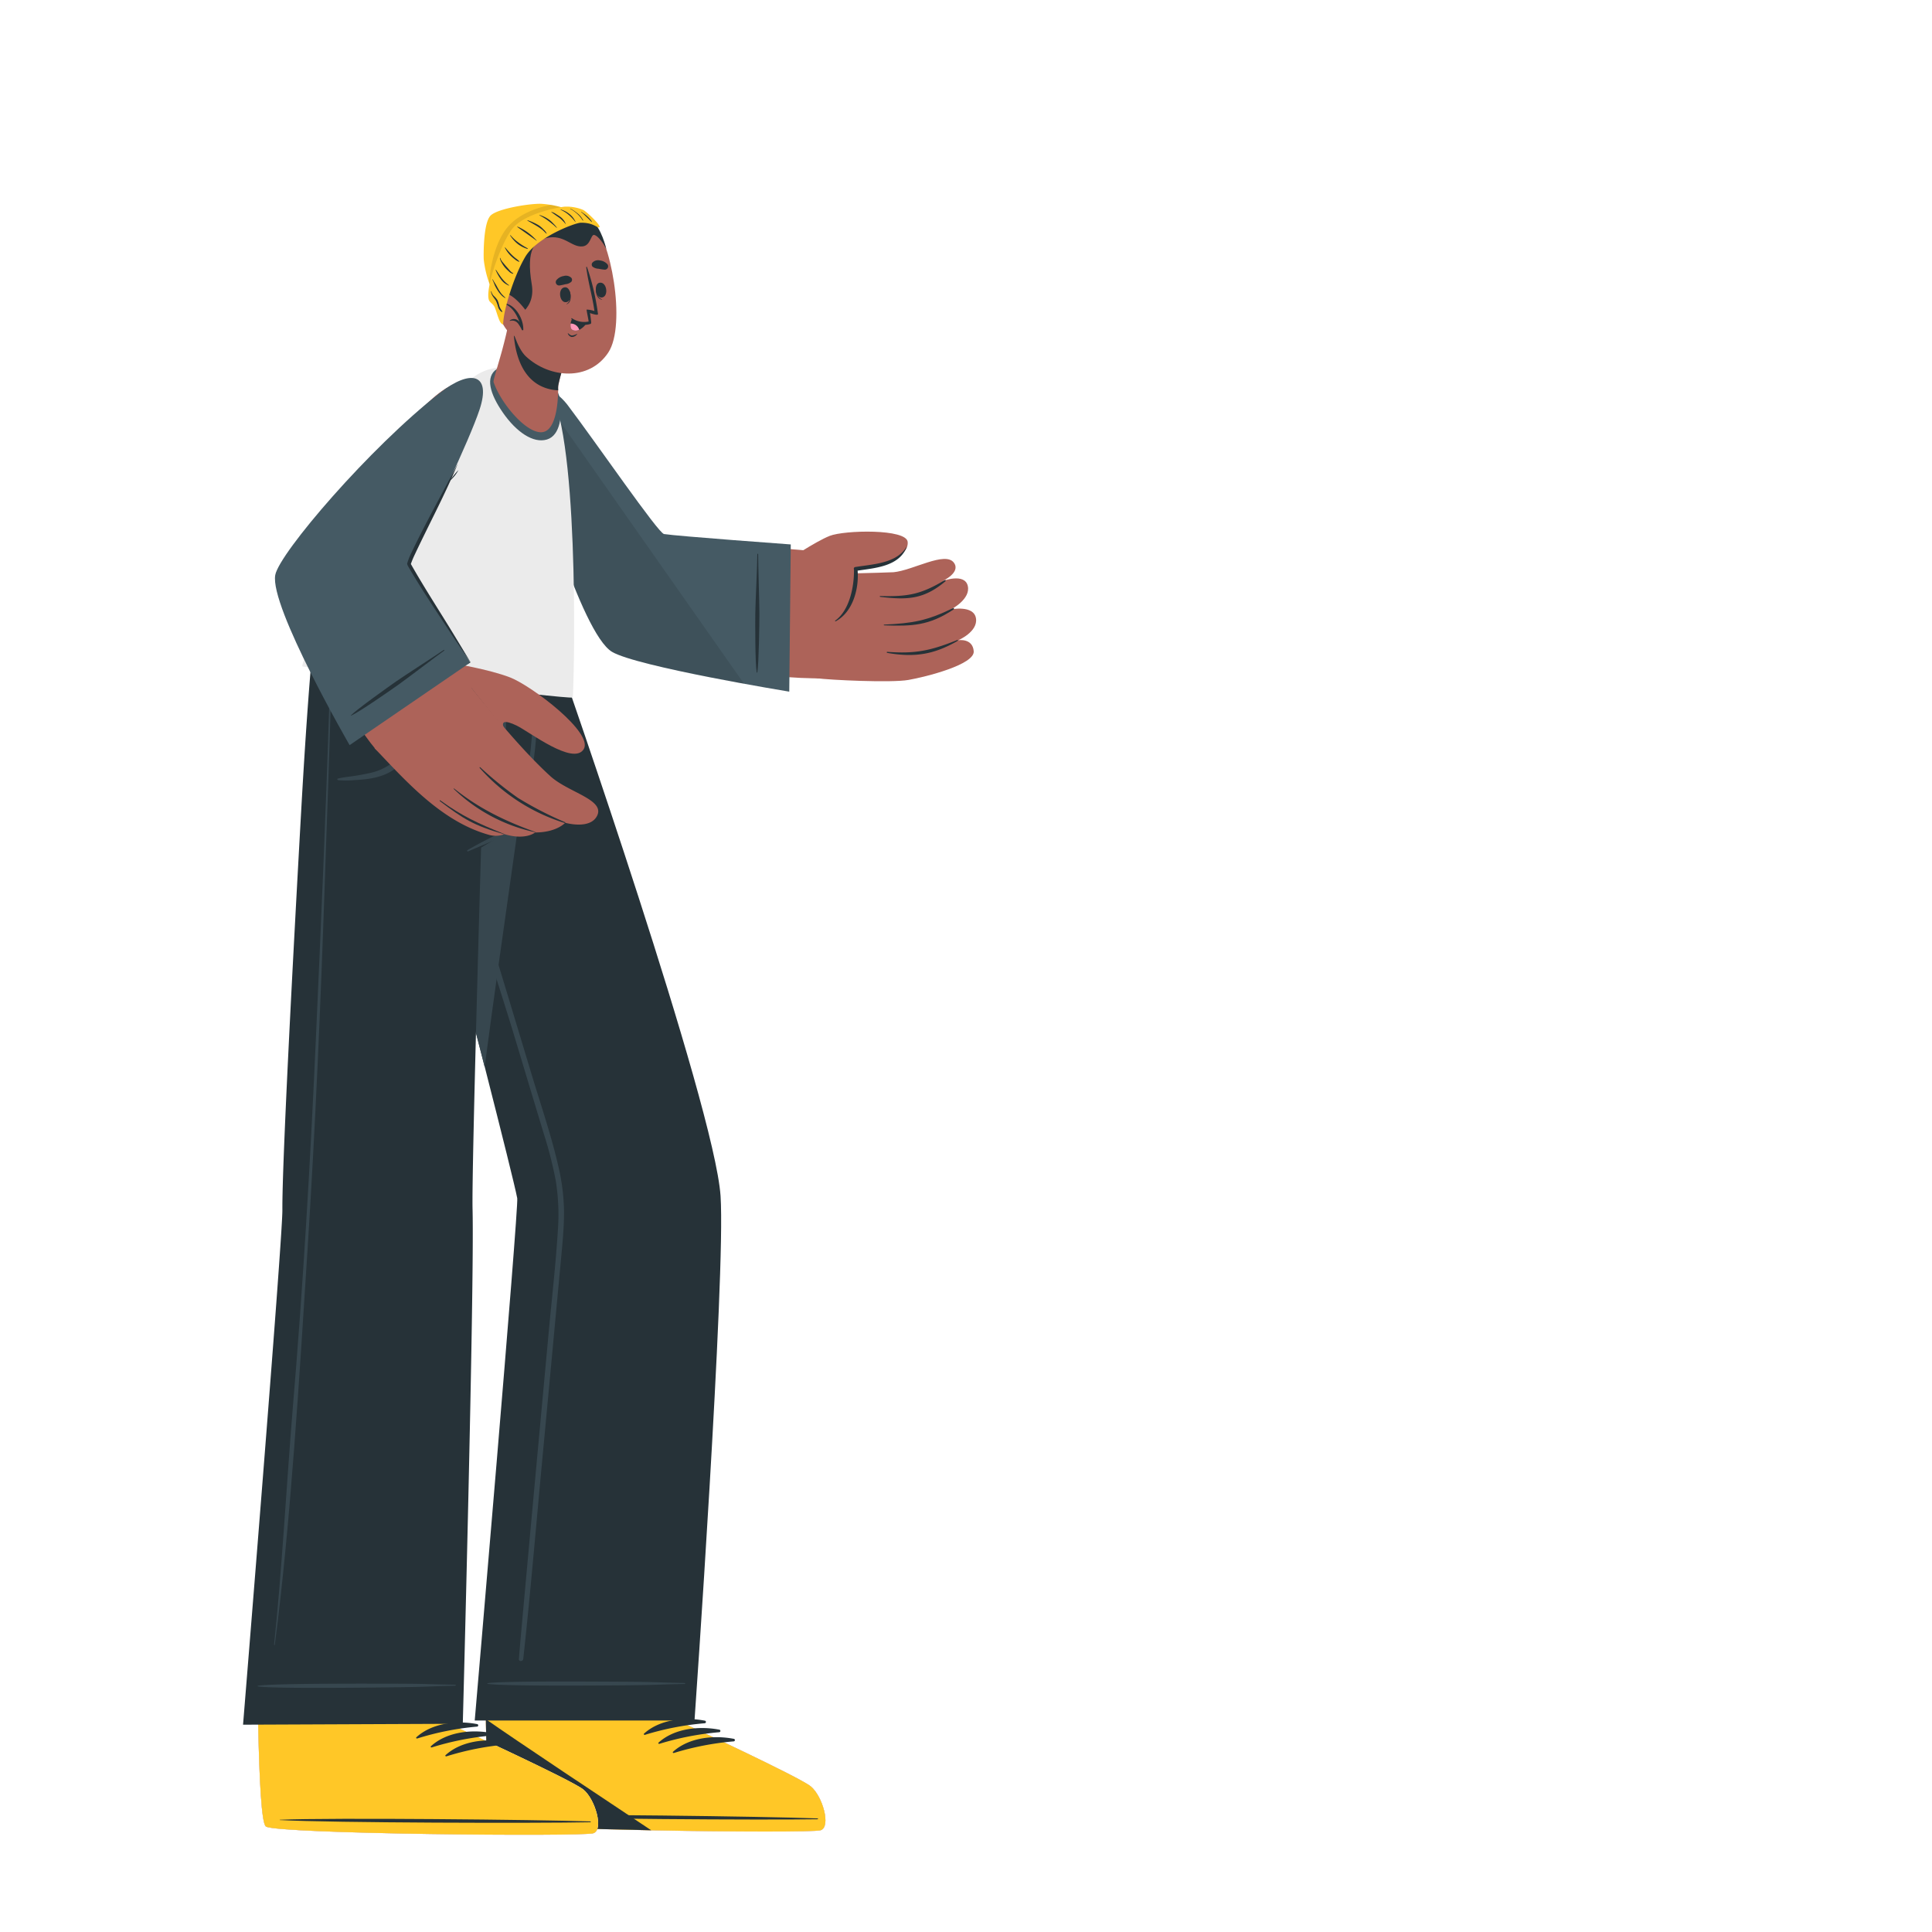 <svg xmlns="http://www.w3.org/2000/svg" viewBox="0 0 500 500"><g id="freepik--character-1--inject-15"><path d="M212.37,473.67c-2.77.9-81.74-.11-84.72-2.06-1.15-.72-1.67-12.23-1.91-26.17V445c0-2.87-.09-5.83-.1-8.83,0-.41,0-.82,0-1.24l3.82-41,52.83.52-5.2,40.59-.06,1.61-.32,8.4,0,.86s30.06,13.91,33.11,16.4S215.14,472.79,212.37,473.67Z" style="fill:#ad6359"></path><path d="M212.37,473.67c-2.77.9-81.74-.11-84.72-2.06-1.15-.72-1.67-12.23-1.91-26.17V445c0-2.87-.09-5.83-.1-8.83,0-.41,0-.82,0-1.24l51.45.14-.06,1.61-.32,8.4,0,.86s30.06,13.91,33.11,16.4S215.14,472.79,212.37,473.67Z" style="fill:#ebebeb"></path><path d="M212.38,473.67c-1.43.46-22.88.42-43.85,0-4.22-.09-8.41-.18-12.41-.29-15-.41-27.32-1-28.47-1.77S126,459.7,125.76,446c0-.19,0-.38,0-.58s0-.3,0-.44h.06l50.9.08,0,.87s30.06,13.9,33.11,16.39S215.15,472.79,212.38,473.67Z" style="fill:#FFC727"></path><path d="M211.52,470.6c-13.31-.5-67-1.24-80.23-.72-.11,0-.11.08,0,.08,13.18.78,66.91,1.09,80.23.86C211.8,470.81,211.8,470.61,211.52,470.6Z" style="fill:#263238"></path><path d="M182.37,445.3c-5.23-1-11.65-.32-15.7,3.36-.15.15.05.37.22.32a73.07,73.07,0,0,1,15.45-3A.34.34,0,0,0,182.37,445.3Z" style="fill:#263238"></path><path d="M186.12,447.63c-5.23-1-11.64-.32-15.69,3.36-.16.14,0,.36.22.31a74.13,74.13,0,0,1,15.44-3A.33.33,0,0,0,186.12,447.63Z" style="fill:#263238"></path><path d="M189.87,450c-5.22-1-11.64-.32-15.69,3.36-.16.14,0,.36.22.31a73.74,73.74,0,0,1,15.44-3A.33.33,0,0,0,189.87,450Z" style="fill:#263238"></path><path d="M168.53,473.67c-4.22-.09-8.41-.18-12.41-.29-15-.41-27.32-1-28.47-1.77S126,459.7,125.76,446c0-.19,0-.38,0-.58s0-.3,0-.44h.06C132.77,449.89,157.35,466.24,168.53,473.67Z" style="fill:#263238"></path><path d="M179.74,445.26H122.86s11.43-132.84,11-135.16c-.57-3-3.93-16.42-8.41-34-1.4-5.49-2.91-11.39-4.48-17.5-4.25-16.53-8.93-34.59-13-50.3-6.12-23.55-10.9-35.68-10.9-35.68h48.21s39.62,113.45,41.2,136.9C187.84,330,179.74,445.26,179.74,445.26Z" style="fill:#263238"></path><path d="M177.22,435.56c-8.69-.18-6.19-.25-14.88-.33-4.25,0-32.19-.28-36.16.38a.09.09,0,0,0,0,.17c4,.66,31.91.41,36.16.37,8.69-.09,6.19-.16,14.88-.34A.13.13,0,0,0,177.22,435.56Z" style="fill:#37474f"></path><path d="M144.54,302c-1.87-8.23-4.66-16.28-7.08-24.35q-7.41-24.6-14.89-49.17c-2.5-8.19-14.06-38.83-15.2-42.9-.47-1.66-.72-.75-.13,1.35,1.21,4.24,21,65,26,81.64q3.77,12.53,7.54,25a101.28,101.28,0,0,1,3.07,12.11,55.56,55.56,0,0,1,.51,12.95c-.54,8.7-1.55,17.39-2.35,26.08s-1.61,17.4-2.41,26.1q-2.4,26-4.75,51.94c-.2,2.2-.39,4.39-.56,6.59-.06.74,1.05.68,1.13,0,1.87-17.12,3.3-34.3,4.91-51.44s3.19-34.13,4.78-51.19c.4-4.29.85-8.58.86-12.88A53.5,53.5,0,0,0,144.54,302Z" style="fill:#37474f"></path><path d="M139.79,172.63c-3.34,25.89-9.71,68.28-14.36,103.49-10.88-42.66-28.38-103.48-28.38-103.48Z" style="fill:#37474f"></path><path d="M153.55,474.45c-2.76.9-81.74.19-84.73-1.75-1.15-.72-1.71-12.23-2-26.17v-.43c-.07-2.87-.12-5.83-.13-8.83,0-.41,0-.82,0-1.23-.19-20.11,1.25-41,1.25-41l51.63.32L118.12,436l-.06,1.61-.28,8.4,0,.87s30.11,13.79,33.17,16.27S156.32,473.56,153.55,474.45Z" style="fill:#ad6359"></path><path d="M153.55,474.45c-2.76.9-81.74.19-84.73-1.75-1.15-.72-1.71-12.23-2-26.17v-.43c-.07-2.87-.12-5.83-.13-8.83,0-.41,0-.82,0-1.23l51.45-.06-.06,1.61-.28,8.4,0,.87s30.11,13.79,33.17,16.27S156.32,473.56,153.55,474.45Z" style="fill:#ebebeb"></path><path d="M153.55,474.45c-2.76.9-81.74.19-84.73-1.75-1.15-.72-1.71-12.23-2-26.17v-.43l51-.11,0,.87s30.11,13.79,33.17,16.27S156.32,473.56,153.55,474.45Z" style="fill:#FFC727"></path><path d="M152.69,471.38c-13.31-.45-67-1-80.23-.43-.11,0-.11.08,0,.08,13.18.73,66.91.85,80.23.57C153,471.59,153,471.39,152.69,471.38Z" style="fill:#263238"></path><path d="M123.45,446.19c-5.23-1-11.65-.28-15.69,3.41-.15.15,0,.37.22.32a73.09,73.09,0,0,1,15.44-3.07A.33.33,0,0,0,123.45,446.19Z" style="fill:#263238"></path><path d="M127.21,448.5c-5.23-1-11.65-.28-15.69,3.42-.15.14,0,.36.22.31a74.37,74.37,0,0,1,15.44-3.07A.33.33,0,0,0,127.21,448.5Z" style="fill:#263238"></path><path d="M131,450.82c-5.23-1-11.65-.28-15.69,3.41-.15.15,0,.36.22.31a73.7,73.7,0,0,1,15.44-3.06A.33.33,0,0,0,131,450.82Z" style="fill:#263238"></path><path d="M144.93,172.63a185.85,185.85,0,0,1-6.38,35.17c-.42,1.51-.88,3-1.38,4.43,0,0-4.26,2-12.66,7.14,0,0-.55,18.56-1.1,39.25-.61,23.14-1.25,48.94-1.11,54.41.49,20.48-2.53,133.08-2.53,133.08l-56.87.24S73.15,320.61,73.08,313.11C73,301.05,75.82,247.76,78,208.89c1.35-23.94,2.46-36.25,2.46-36.25Z" style="fill:#263238"></path><path d="M117.82,436c-8.69-.14-6.2-.22-14.88-.26-4.26,0-32.19-.14-36.16.53a.09.09,0,0,0,0,.18c4,.64,31.91.27,36.16.21,8.69-.12,6.19-.18,14.88-.4A.13.13,0,0,0,117.82,436Z" style="fill:#37474f"></path><path d="M85.26,180.88c-1,31.73-2.14,57.3-3.56,89s-3.32,63.63-6,95.37C74.24,383,72.84,408,70.93,425.65c0,.11.17.16.19,0,4.13-31.48,6.43-70.39,8.46-102.06s3.4-63.39,4.47-95.1c.61-17.94,1.07-29.73,1.6-47.67C85.66,180.61,85.27,180.63,85.26,180.88Z" style="fill:#37474f"></path><path d="M87.44,201.5c1.4-.36,2.9-.48,4.33-.7,1.15-.18,2.3-.39,3.44-.64a14.8,14.8,0,0,0,6.07-2.56c2.84-2.22,6.09-13.44,6.49-14.16.68-1.23.89-.15.89,0,0,1.3-3,11.13-4.14,13-2.11,3.36-5.88,4.71-9.65,5.19-1.09.13-2.18.21-3.26.27a22.69,22.69,0,0,1-4.12,0C87.28,201.85,87.22,201.55,87.44,201.5Z" style="fill:#37474f"></path><path d="M137,212.5A100.85,100.85,0,0,0,121,220c-.2.12-.07.43.15.33,5.4-2.31,10.9-4.53,16.16-7.14A.35.35,0,0,0,137,212.5Z" style="fill:#37474f"></path><path d="M138.61,175.54c0-.19-.34-.23-.34,0a178.09,178.09,0,0,1-.9,18c-.25,2.78-2.49,18.14-7.31,17-.8-.19-1.22-1-1.34-2.2a19.49,19.49,0,0,1,.64-4.71c.53-3.21,1-6.44,1.24-9.69a88.28,88.28,0,0,0-.2-18.17.16.16,0,0,0-.31,0,165.57,165.57,0,0,1-1.47,25.08c-.6,4-2.61,10,1.57,10.63s7-9.45,7.52-12.21A91.86,91.86,0,0,0,138.61,175.54Z" style="fill:#37474f"></path><path d="M130.19,211a27.19,27.19,0,0,0-1.08,3.19,7.1,7.1,0,0,0-.45,2.61.18.18,0,0,0,.33.07,9.06,9.06,0,0,0,1.12-2.54c.37-1,.75-2,1.09-3A.54.54,0,0,0,130.19,211Z" style="fill:#37474f"></path><path d="M137.27,111.58c7.54,25.81,18.1,51.12,23,54.61,7.65,5.4,43.84,10.4,55.93,9.19,4-.4,5.72-29,2.14-31.32s-44.53-3.19-46.94-4.19c-1.28-.54-14-19.35-23.56-31.8C139,96.51,135,103.75,137.27,111.58Z" style="fill:#ad6359"></path><path d="M211.3,175.52c3.43.47,19.32,1.23,23.79.45S252.27,172,252,168.54s-4-2.85-4-2.85,5.15-2.19,4.58-5.68-6.43-2.31-6.43-2.31,5.12-2.63,4.31-6.07-6.52-1.26-6.52-1.26,4.8-2.19,2.93-4.74c-2.24-3.06-10.63,2-15.63,2.46-1.14.11-23.18.61-23.18.61Z" style="fill:#ad6359"></path><path d="M244.41,150.19c-6.18,3.69-9.53,4.24-16.61,4.06a.11.11,0,0,0,0,.22c6.92.8,11.21.72,16.83-4C244.88,150.25,244.7,150,244.41,150.19Z" style="fill:#263238"></path><path d="M246.61,157.4c-6.75,3.27-10.38,3.9-17.81,4.25-.1,0-.11.19,0,.19,7.32.26,11.6.08,17.92-4.07C247,157.58,246.92,157.25,246.61,157.4Z" style="fill:#263238"></path><path d="M247.6,165.69c-6.77,2.7-10.71,3.55-18,3a.14.14,0,0,0,0,.27c7.35,1.31,12.28.28,18.07-3C248.06,165.68,248,165.52,247.6,165.69Z" style="fill:#263238"></path><path d="M203.5,145.22s7.47-5.05,11.24-6.54,19.89-1.89,20.17,1.59c.36,4.48-8.89,6.54-13.56,7,0,0,.86,10.37-5.47,13.29S203.5,145.22,203.5,145.22Z" style="fill:#ad6359"></path><path d="M234.61,141.53c-2.62,4.33-8.78,4.48-13.28,5.22a.42.42,0,0,0-.32.61c.07,4.37-1.11,10.56-4.86,13.26a.11.11,0,0,0,.11.18c4.41-2.35,6.07-8.33,5.69-13.12,4.62-.69,10.79-1.11,12.7-6.13C234.66,141.53,234.62,141.5,234.61,141.53Z" style="fill:#263238"></path><path d="M204.26,179l.39-38.1s-29.24-2.13-32.8-2.69c-1.51-.24-17.42-23.44-24.88-33.29-4.91-6.48-13.14-7.58-10.44,7.88,1.59,9.06,13.87,51.06,21.84,55.88C164.7,172.51,204.26,179,204.26,179Z" style="fill:#455a64"></path><path d="M195.83,174c-.41-2.44-.39-12.67-.36-15.22S196,146,196,143.42c0-.14.21-.18.21,0,0,2.59.32,12.86.32,15.4S196.4,171.55,196,174C195.94,174.11,195.84,174.11,195.83,174Z" style="fill:#263238"></path><path d="M192.55,176.94c-11.36-2-30.19-5.85-34.18-8.26-8-4.84-20.26-46.83-21.84-55.89-1.36-7.8.07-11.39,2.44-12.19Z" style="fill:#020100;opacity:0.1"></path><path d="M78.21,172.45c.12.2,69.21,8.63,70,8.06.28-.22,2-62-5.26-78.36C139.93,95.39,127.8,91.8,121,99,87.93,134,78.05,172.18,78.21,172.45Z" style="fill:#ebebeb"></path><path d="M112,103.07c-15.59,13.86-36.76,39.41-35.81,46,2.37,16.41,14.55,37.08,20.93,44.72,3.72,4.46,28.21-14,25.11-18.13-4.9-6.51-16.55-27-17.88-29.72-.7-1.43,10.11-21,16-34.4C126.75,96.93,119.61,96.31,112,103.07Z" style="fill:#ad6359"></path><path d="M130.48,188.51c-.88-1.79.05-2.27,3.25-.72s14.57,10.37,17.31,6.14-13.46-16.44-19-18.6-15.23-3.72-15.23-3.72C119.5,174.62,125.3,182.54,130.48,188.51Z" style="fill:#ad6359"></path><path d="M96.94,193.64c7.86,8.2,17.13,18.89,29.47,22.38a6.34,6.34,0,0,0,4.15-.14c5.5,1.66,7.93-.44,7.93-.44,5.6,0,7.79-2.51,7.79-2.51s6.48,1.88,8.27-1.85c2-4.17-7.48-6-12.09-10.18-10.55-9.61-22.87-26.22-25.64-29.29Z" style="fill:#ad6359"></path><path d="M124.32,198.6a91.77,91.77,0,0,0,9.72,7.89,91.79,91.79,0,0,0,12.19,6.29.11.11,0,0,1-.08.21,48.42,48.42,0,0,1-22-14.25C124.06,198.59,124.17,198.46,124.32,198.6Z" style="fill:#263238"></path><path d="M117.6,204.13c3.23,2.52,8.93,6.91,20.94,11.18,0,0,0,.09,0,.08a43.56,43.56,0,0,1-21-11.11C117.29,204.11,117.38,204,117.6,204.13Z" style="fill:#263238"></path><path d="M114,207.17c5.65,4.08,9.73,5.93,16.5,8.67,0,0,0,.09,0,.08-8-2.31-10.67-4.06-16.65-8.58C113.67,207.19,113.82,207,114,207.17Z" style="fill:#263238"></path><path d="M90.48,192.84l31.24-21.39L105.86,146c5.45-10.75,15.6-32,18.25-40,3.11-9.38-2.33-10.52-10.27-4.33-18.16,14.16-41.53,41.46-42.6,47.12C69.7,156.91,90.48,192.84,90.48,192.84Z" style="fill:#455a64"></path><path d="M90.85,185.1c1.68-1.67,9.67-7.35,11.67-8.75s10.24-6.71,12.31-8.13c.11-.08.25.06.14.14-2,1.44-9.85,7.41-11.84,8.82s-10,7-12.2,8C90.85,185.24,90.8,185.16,90.85,185.1Z" style="fill:#263238"></path><path d="M118.41,120.16c-3.18,7.7-7.45,15.65-11,23.22a24.21,24.21,0,0,0-1.08,2.58c3.51,6.23,7.91,12.94,11.64,19.13l3.8,6.28,0,0,0,0-.85.55.8-.63,0,.06-4.13-6.06c-3.93-6-8.3-12.43-11.88-18.58-.14-.31-.34-.49-.32-.92a17.37,17.37,0,0,1,1.16-2.9c3.51-7.36,8.1-15.6,11.87-22.8Z" style="fill:#263238"></path><path d="M118.64,121.67a9.71,9.71,0,0,1-2.59,3.07c.86-1,1.64-2.14,2.59-3.07Z" style="fill:#263238"></path><path d="M128.56,95.52c-3,2-1.82,6.37,1.61,11.3s7.81,8,11.38,6.92,3.84-6.51,3.54-9.54c-.24-2.39-2.11-6.9-6.6-8.32S130.29,94.35,128.56,95.52Z" style="fill:#455a64"></path><path d="M140.19,111.86c-4.12.25-10.64-7.62-12.46-13-.13-.37,1-3.82,2.18-8.07.7-2.59,1.42-5.48,1.89-8.17l16.15,7a43.42,43.42,0,0,0-3.43,10,6.18,6.18,0,0,0-.07,1.12,1.34,1.34,0,0,1,0,.19C144.42,103.17,144.16,111.62,140.19,111.86Z" style="fill:#ad6359"></path><path d="M144.45,100.83s0,.11,0,.18a10.44,10.44,0,0,1-1.75-.2c-9.72-1.91-9.94-14.26-9.8-17.69l4,1.75,11,4.8a43.3,43.3,0,0,0-3.42,10A5.42,5.42,0,0,0,144.45,100.83Z" style="fill:#263238"></path><path d="M130.82,64.64c-1.94,6,1,23.62,5.28,27.59,6.18,5.75,16.41,6.44,21.33-1,4.77-7.23.52-30.06-4.25-33.68C146.15,52.2,133.68,55.71,130.82,64.64Z" style="fill:#ad6359"></path><path d="M147.46,75.44s-.08.07-.07.12c.2,1.18.24,2.57-.78,3.12,0,0,0,.07,0,.06C147.91,78.37,147.85,76.53,147.46,75.44Z" style="fill:#263238"></path><path d="M146.22,74.35c-1.93.12-1.53,4,.26,3.86S147.84,74.24,146.22,74.35Z" style="fill:#263238"></path><path d="M154.21,74.52s.1,0,.11.1c.08,1.2.38,2.56,1.5,2.84,0,0,0,.07,0,.07C154.48,77.48,154.1,75.67,154.21,74.52Z" style="fill:#263238"></path><path d="M155.15,73.17c1.91-.34,2.45,3.49.69,3.81S153.56,73.46,155.15,73.17Z" style="fill:#263238"></path><path d="M144.79,73.88a14,14,0,0,0,1.56-.33,2.54,2.54,0,0,0,1.52-.64.81.81,0,0,0,0-1,2,2,0,0,0-2-.47A3,3,0,0,0,144,72.5.87.87,0,0,0,144.79,73.88Z" style="fill:#263238"></path><path d="M156.47,69.79a13.84,13.84,0,0,1-1.57-.24,2.64,2.64,0,0,1-1.56-.55.81.81,0,0,1-.05-1,2,2,0,0,1,2-.59,3,3,0,0,1,1.93,1A.87.87,0,0,1,156.47,69.79Z" style="fill:#263238"></path><path d="M147,86.23c.32.25.64.61,1.08.6a3.32,3.32,0,0,0,1.25-.43s.08,0,.06,0a1.62,1.62,0,0,1-1.45.81,1.28,1.28,0,0,1-1-1C146.85,86.23,146.94,86.19,147,86.23Z" style="fill:#263238"></path><path d="M147.87,82.53a4.14,4.14,0,0,0,2.9,1.53,5.57,5.57,0,0,0,1.47-.08l.28-.07.25-.06a.31.31,0,0,0,.22-.29h0a.42.42,0,0,0,0-.12h0v-.11c-.07-.92-.3-2.31-.3-2.31.35.14,2.14.73,2.07.25a61.67,61.67,0,0,0-2.84-12.14.11.11,0,0,0-.21,0c.47,3.82,1.6,7.54,2.13,11.37a7,7,0,0,0-2-.38c-.13,0,.49,2.67.49,3.09v0a5.68,5.68,0,0,1-4.35-.87C147.88,82.35,147.79,82.44,147.87,82.53Z" style="fill:#263238"></path><path d="M151.71,83.75a4.77,4.77,0,0,1-1.81,1.62,2.2,2.2,0,0,1-1.3.17c-1-.18-1-1-.93-1.8a5.3,5.3,0,0,1,.34-1.16A6.22,6.22,0,0,0,151.71,83.75Z" style="fill:#263238"></path><path d="M149.9,85.37a2.2,2.2,0,0,1-1.3.17c-1-.18-1-1-.93-1.8A2.24,2.24,0,0,1,149.9,85.37Z" style="fill:#ff98b9"></path><path d="M156.91,64.44c-.77-1.53-2.12-3.37-3.08-3.63s-.89,2.67-3,2.95c-2.88.38-4.87-3.26-9.43-2.16-2.75.66-5.37,2.59-3.78,12,1.22,7.3-5.92,9.29-5.92,9.29s-4.54-16.21-.28-21.89,14.18-8.67,21.58-4C155.66,58.78,156.91,64.44,156.91,64.44Z" style="fill:#263238"></path><path d="M136.09,80.37s-4-5.64-6.56-4.22S130,85.78,133,86.89a3.07,3.07,0,0,0,4.11-1.67Z" style="fill:#ad6359"></path><path d="M130.46,78.48c-.05,0-.06.07,0,.08,2.12.85,3.25,2.81,4,4.84a1.69,1.69,0,0,0-2.54-.45.07.07,0,0,0,.06.11,1.89,1.89,0,0,1,2.08.65,8.92,8.92,0,0,1,1,1.68c.1.18.44.08.37-.14l0,0C135.48,82.5,133.36,78.74,130.46,78.48Z" style="fill:#263238"></path><path d="M147.3,54.31a25.1,25.1,0,0,0-7.15-1.56c-2.74-.14-11.23,1.17-13.15,3s-1.85,10-1.82,11.14,1.1,8.26,3.81,9.78,2-10.59,5.81-14.9S147.3,54.31,147.3,54.31Z" style="fill:#FFC727"></path><path d="M147.31,54.31s-8.75,3.18-12.51,7.5S131.7,78.24,129,76.72c-1.19-.67-1.82-1.76-2.43-3.61.27-3.58,1.28-9.17,3.94-13.19C133,56.15,137.6,54,142.63,53A27.79,27.79,0,0,1,147.31,54.31Z" style="opacity:0.1"></path><path d="M130.23,83.84c0-3.24,2.62-12.11,5.68-17.32s13-8.86,14.37-8.88c3.45-.06,4.33,1.52,4.85,1.17s-3.21-4-4.22-4.49a11.19,11.19,0,0,0-4.83-.83c-1.49.15-10.62,1.76-13.66,5.93s-6.95,15.52-5.87,18.27c.26.66,1.19,1,1.55,2,.47,1.23.84,2.66,1.29,3.51C129.75,83.85,130.23,84.12,130.23,83.84Z" style="fill:#FFC727"></path><path d="M136.53,64.24a16.47,16.47,0,0,1-2.35-1.47,11.89,11.89,0,0,1-2.06-1.89c0-.05-.13,0-.09.06a9.38,9.38,0,0,0,1.91,2.16,7.82,7.82,0,0,0,2.53,1.31C136.57,64.44,136.62,64.29,136.53,64.24Z" style="fill:#263238"></path><path d="M130,80.62c-.11-.22-.28-.42-.4-.63a3.85,3.85,0,0,1-.36-.77,7.47,7.47,0,0,0-.49-1.54,5.43,5.43,0,0,0-.84-1,2.2,2.2,0,0,1-.73-1.26.06.06,0,0,0-.11,0c.07,1,.78,1.62,1.27,2.41a9.36,9.36,0,0,1,.57,1.64,2.56,2.56,0,0,0,.95,1.28C129.89,80.78,130,80.7,130,80.62Z" style="fill:#263238"></path><path d="M130.81,77.06a13.72,13.72,0,0,1-1-1,8.94,8.94,0,0,1-.78-1.15c-.24-.4-.44-.81-.67-1.2s-.59-.92-.83-1.4c0-.06-.12,0-.09.06.25.5.42,1,.65,1.55a12.2,12.2,0,0,0,.72,1.27,6.58,6.58,0,0,0,.85,1.1,3.5,3.5,0,0,0,1.1.85S130.83,77.08,130.81,77.06Z" style="fill:#263238"></path><path d="M131.74,73.82a9.26,9.26,0,0,1-1.9-1.85c-.52-.69-1-1.42-1.48-2.14,0,0-.12,0-.1,0a10.87,10.87,0,0,0,1.3,2.36,5.07,5.07,0,0,0,.9,1,5.76,5.76,0,0,0,1.22.72S131.8,73.86,131.74,73.82Z" style="fill:#263238"></path><path d="M132.79,70.7a3,3,0,0,1-.92-.79c-.31-.34-.6-.69-.89-1l-.84-1a3.1,3.1,0,0,1-.66-1.14c0-.06-.12,0-.11,0a3.18,3.18,0,0,0,.47,1.23,8.3,8.3,0,0,0,.82,1.21,10.89,10.89,0,0,0,1,1,2.07,2.07,0,0,0,1.09.64C132.82,70.86,132.87,70.74,132.79,70.7Z" style="fill:#263238"></path><path d="M133.42,66.81c-.32-.27-.64-.54-.94-.84s-.58-.6-.86-.91-.59-.65-.86-1a.05.05,0,0,0-.09.06,7.89,7.89,0,0,0,1.54,2.11,9.81,9.81,0,0,0,1,.86,3.33,3.33,0,0,0,1.1.65.07.07,0,0,0,.08-.11A6.07,6.07,0,0,0,133.42,66.81Z" style="fill:#263238"></path><path d="M138.87,62.22c-.35-.37-.69-.73-1.07-1.07a14.46,14.46,0,0,0-1.23-1,13.88,13.88,0,0,0-2.62-1.5c-.06,0-.12.05-.06.09,1.62,1.19,3.29,2.32,4.91,3.52C138.85,62.34,138.91,62.27,138.87,62.22Z" style="fill:#263238"></path><path d="M140.61,59.32a6.64,6.64,0,0,0-1.17-1A14.73,14.73,0,0,0,136.56,57a.06.06,0,0,0-.05.1c.88.49,1.76,1,2.61,1.51a13.33,13.33,0,0,1,1.22.86c.39.31.7.7,1.08,1,0,0,.08,0,.06-.05A3.65,3.65,0,0,0,140.61,59.32Z" style="fill:#263238"></path><path d="M143.2,57.85a7.07,7.07,0,0,0-1.09-1,8.15,8.15,0,0,0-2.46-1.2c-.06,0-.09.07,0,.1A15.74,15.74,0,0,1,142,57.23c.37.27.72.57,1.08.85s.67.66,1.05.91c0,0,.06,0,0-.05A7.51,7.51,0,0,0,143.2,57.85Z" style="fill:#263238"></path><path d="M145,56.1c-.36-.25-.73-.48-1.1-.71a3.92,3.92,0,0,0-1.17-.55.05.05,0,0,0,0,.1c.7.48,1.39,1,2.08,1.46a11.7,11.7,0,0,1,1.64,1.66s.07,0,0,0A4.1,4.1,0,0,0,145,56.1Z" style="fill:#263238"></path><path d="M147.39,55.4a6.39,6.39,0,0,0-2.25-1.18c-.06,0-.09.07,0,.1a8.18,8.18,0,0,1,2.07,1.32,11.52,11.52,0,0,1,1.69,1.8s.09,0,.07,0A5.39,5.39,0,0,0,147.39,55.4Z" style="fill:#263238"></path><path d="M150.67,56.6a3.82,3.82,0,0,0-.31-.47,5.56,5.56,0,0,0-.79-.82A11.29,11.29,0,0,0,147.64,54c-.06,0-.11.06,0,.09a9.83,9.83,0,0,1,1.82,1.32,8.36,8.36,0,0,1,.76.81l.32.43a2.63,2.63,0,0,0,.3.44s.09,0,.09-.05A1.46,1.46,0,0,0,150.67,56.6Z" style="fill:#263238"></path><path d="M152.62,56.62A8.07,8.07,0,0,0,152,56a8.17,8.17,0,0,0-.72-.6c-.26-.18-.53-.36-.78-.56-.06,0-.12,0-.06.09a5.43,5.43,0,0,1,.73.62l.66.63.65.63a8.22,8.22,0,0,0,.66.66,0,0,0,0,0,.06-.06A3.61,3.61,0,0,0,152.62,56.62Z" style="fill:#263238"></path></g></svg>

